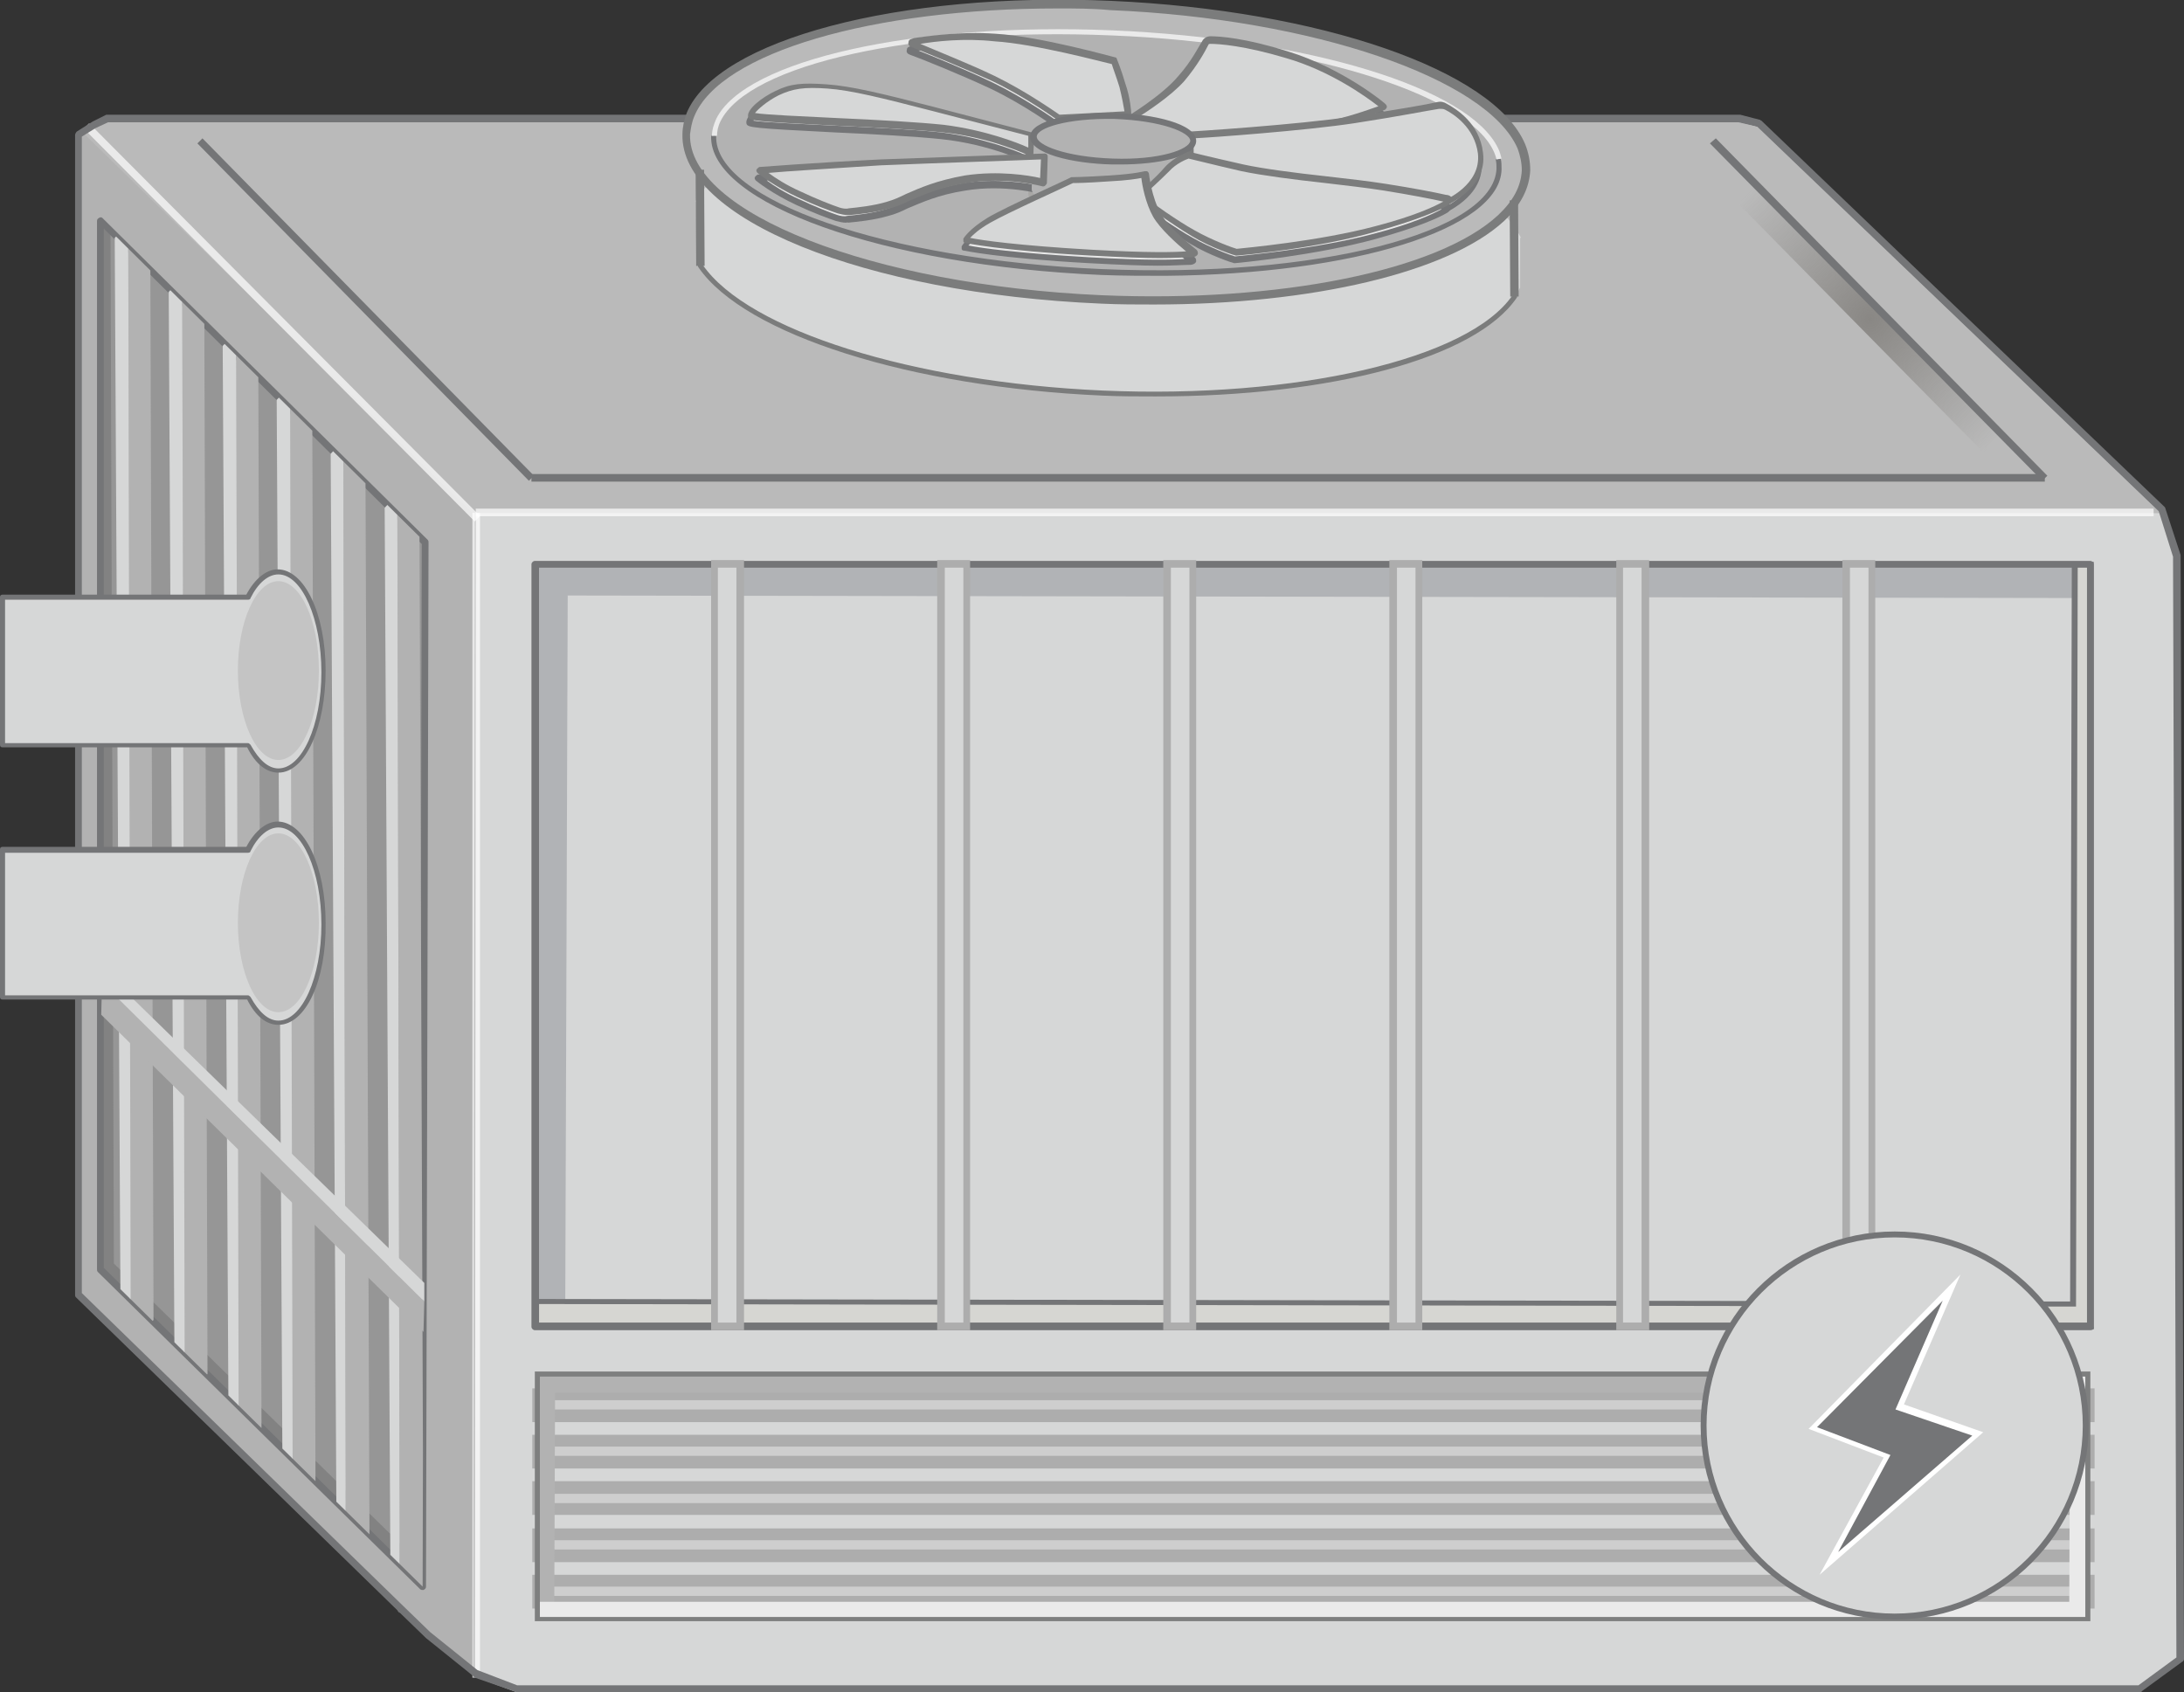 <svg version="1.1" id="图层_1" xmlns="http://www.w3.org/2000/svg" xmlns:xlink="http://www.w3.org/1999/xlink" x="0" y="0" width="258.9" height="200.6" xml:space="preserve"><rect width="100%" height="100%" fill="#333333" stroke="none"/><style>.st0{fill:#b2b2b2}.st3{fill:#747577}.st4{fill:#b2b2b2}.st4,.st5{clip-path:url(#SVGID_2_)}.st5,.st6{fill:#d6d7d7}.st7{fill:#bababa}.st8{opacity:.7}.st9{fill:#fff}.st12{fill:#adadad}.st13{fill:#cecece}.st14{fill:#eaeaea}.st18{fill:#7b7c7c}.st21{fill:#e8e8e8}.st22{fill:#c4c4c4}</style><switch><g><path class="st0" d="M56.3 60.6l-45.9-45-1.2.8v137.5l41.4 40.3 5.5 4.2.2-137.8z"/><path fill="#969696" d="M50.1 188.1l-38.2-37.6V26.2l38.5 38.1z"/><path fill="#828282" d="M50.1 188.1l-38.2-37.6.1-124.3 1.1 1.2.4 122.4 36.7 35.9z"/><path class="st3" d="M50.1 188.5c-.1 0-.2 0-.3-.1l-38.2-37.6c-.1-.1-.1-.2-.1-.3V26.2c0-.2.1-.3.3-.4.2-.1.3 0 .4.1L50.7 64c.1.1.1.2.1.3l-.3 123.8c0 .2-.1.3-.3.4h-.1zm-37.8-38.2l37.4 36.8.3-122.6-37.7-37.4v123.2z"/><defs><path id="SVGID_1_" d="M50.1 188.1l-38.2-37.6V26.2l38.5 38.1z"/></defs><clipPath id="SVGID_2_"><use xlink:href="#SVGID_1_" overflow="visible"/></clipPath><path class="st4" d="M17.8 24.1l.4 132.4-2.8 2.7-.2-132.6z"/><path class="st5" d="M15.2 26.6l.3 132.6-1.2-1.2-.7-129.8z"/><path class="st4" d="M24.2 30.5l.4 132.4-2.8 2.7L21.6 33z"/><path class="st5" d="M21.6 33l.3 132.6-1.2-1.2L20 34.6z"/><path class="st4" d="M30.6 36.9l.4 132.4-2.8 2.7L28 39.4z"/><path class="st5" d="M28 39.4l.3 132.6-1.2-1.2L26.4 41z"/><path class="st4" d="M37 43.3l.4 132.4-2.8 2.7-.2-132.6z"/><path class="st5" d="M34.4 45.8l.3 132.6-1.2-1.2-.7-129.8z"/><path class="st4" d="M43.3 49.7l.5 132.3-2.8 2.8-.3-132.6z"/><path class="st5" d="M40.7 52.2l.3 132.6-1.1-1.2-.7-129.8z"/><path class="st4" d="M49.7 56.1l.5 132.3-2.8 2.8-.3-132.6z"/><path class="st5" d="M47.1 58.6l.3 132.6-1.1-1.2-.7-129.8z"/><path class="st0" d="M50.2 157.9L12 120.3l.1-3.9 38.2 37.9z"/><path class="st6" d="M50.3 154.3L12 116.4h1.7l36.6 35.7zm208.1 42.8l-4.8 3.5H61.2l-4.9-1.8.1-138h199.8l1.8 5.5z"/><path class="st7" d="M256.2 60.8H56l-46.1-45 2.7-1.4H206l2.4.6z"/><g class="st8"><path transform="rotate(-44.863 33.395 38.268)" class="st9" d="M33 5.4h.9v65.7H33z"/></g><g class="st8"><path class="st9" d="M56.4 60.3h198.9v.9H56.4z"/></g><g class="st8"><path class="st9" d="M56 60.8h.9v138.1H56z"/></g><path class="st6" d="M63.4 66.9h184.4v90.4H63.4z"/><path opacity=".2" fill="#212333" d="M67.3 70.6l-.3 86.6h-3.4V66.9h183v4z"/><path fill="#d6d6d2" d="M245.6 154.6l.3-87.7h1.9v90.3H63.4v-2.9z"/><path class="st3" d="M248.2 157.6h-185V154h.3l181.9.3.2-87.7h2.6v91zm-184.4-.7h183.8V67.2h-1.3l-.2 87.7h-.3l-181.9-.3v2.3z"/><path class="st3" d="M247.8 157.7H63.4c-.2 0-.4-.2-.4-.4V66.9c0-.2.2-.4.4-.4h184.4c.2 0 .4.2.4.4v90.4c.1.2-.1.4-.4.4zm-183.9-.9h183.5V67.3H63.9v89.5z"/><path class="st6" d="M84.7 66.9h3v90.4h-3z"/><path class="st12" d="M88.2 157.7h-3.9V66.4h3.9v91.3zm-3.1-.9h2.2V67.3h-2.2v89.5z"/><path class="st6" d="M165.2 66.9h3v90.4h-3z"/><path class="st12" d="M168.6 157.7h-3.9V66.4h3.9v91.3zm-3-.9h2.2V67.3h-2.2v89.5z"/><path class="st6" d="M218.8 66.9h3v90.4h-3z"/><path class="st12" d="M222.3 157.7h-3.9V66.4h3.9v91.3zm-3-.9h2.2V67.3h-2.2v89.5z"/><path class="st6" d="M192 66.9h3v90.4h-3z"/><path class="st12" d="M195.5 157.7h-3.9V66.4h3.9v91.3zm-3.1-.9h2.2V67.3h-2.2v89.5z"/><path class="st6" d="M138.4 66.9h3v90.4h-3z"/><path class="st12" d="M141.8 157.7h-3.9V66.4h3.9v91.3zm-3-.9h2.2V67.3h-2.2v89.5z"/><path class="st6" d="M111.5 66.9h3v90.4h-3z"/><path class="st12" d="M115 157.7h-3.9V66.4h3.9v91.3zm-3-.9h2.2V67.3H112v89.5z"/><path class="st13" d="M63.8 165.3h183.7v2.6H63.8z"/><path class="st12" d="M248.3 168.6H63.1v-4h185.2v4zm-183.7-1.5h182.3V166H64.6v1.1z"/><path class="st13" d="M63.8 170.8h183.7v2.6H63.8z"/><path class="st12" d="M248.3 174.1H63.1v-4h185.2v4zm-183.7-1.5h182.3v-1.1H64.6v1.1z"/><path class="st13" d="M63.8 176.4h183.7v2.6H63.8z"/><path class="st12" d="M248.3 179.6H63.1v-4h185.2v4zm-183.7-1.4h182.3v-1.1H64.6v1.1z"/><path class="st13" d="M63.8 181.9h183.7v2.6H63.8z"/><path class="st12" d="M248.3 185.2H63.1v-4h185.2v4zm-183.7-1.5h182.3v-1.1H64.6v1.1z"/><path class="st13" d="M63.8 187.4h183.7v2.6H63.8z"/><path class="st12" d="M248.3 190.7H63.1v-4h185.2v4zm-183.7-1.5h182.3v-1.1H64.6v1.1z"/><path class="st0" d="M63.6 163.1h183.9v2H65.8l-.1 26.8h-2.1z"/><path class="st14" d="M247.5 191.9H63.6v-2h181.7l.1-26.8h2.1z"/><radialGradient id="SVGID_3_" cx="221.654" cy="37.842" r="20.768" gradientUnits="userSpaceOnUse"><stop offset="0" stop-color="#898784"/><stop offset="1" stop-color="#898784" stop-opacity="0"/></radialGradient><path fill="url(#SVGID_3_)" d="M242.3 56.7l-2.1 2.1L201 19l2.1-2.1z"/><g><path class="st3" d="M62.7 57L23.4 17l.6-.6 39.3 40z"/></g><g><path class="st3" d="M242.1 57l-39.4-40 .7-.6 39.3 40z"/></g><g><path class="st3" d="M63 56.2h179.4v.9H63z"/></g><path d="M247.8 192.2H63.4v-29.6h184.4v29.6zM64 191.7h183.2v-28.5H64v28.5z" fill="#7e7f7f"/><g><circle class="st6" cx="224.6" cy="169" r="22.6"/><path class="st3" d="M224.6 192c-12.7 0-23-10.3-23-23s10.3-23 23-23 23 10.3 23 23-10.3 23-23 23zm0-45.3c-12.3 0-22.3 10-22.3 22.3s10 22.3 22.3 22.3 22.3-10 22.3-22.3-10-22.3-22.3-22.3z"/></g><g><path class="st3" d="M225.1 166.8l9.3 3.2-17.6 15.4 6.9-12.7-8.9-3.3 16.5-16.7z"/><path class="st9" d="M215.7 186.7l7.6-13.9-8.9-3.4 18-18.3-6.7 15.4 9.4 3.3-19.4 16.9zm-.3-17.5l8.7 3.3-6.2 11.5 15.9-13.8-9.1-3.1 5.6-12.9-14.9 15z"/></g><path class="st3" d="M253.7 200.6H61.2l-4.9-1.7s-.1 0-.1-.1l-.6-.5-5.1-4.1-3.1-3c-.1 0-.2-.1-.3-.3L9 153.8c-.1-.1-.1-.2-.1-.3V16c0-.1.1-.3.2-.4l1.9-1.2 1.6-.8h193.7l2.3.6c.1 0 .1.1.2.1l47.8 45.8s.1.1.1.2l1.8 5.5v.1l.4 130.8c0 .1-.1.3-.2.3l-4.8 3.5c0 .1-.1.1-.2.1zm-192.4-.8h192.2l4.5-3.3-.4-130.5-1.7-5.4L208.3 15l-2.2-.5H12.8l-1.5.7-1.6 1v137.1l38.1 37.1 3.2 3.1 5.6 4.5 4.7 1.8z"/><g><path class="st6" d="M131.7 11.8c-24.4-1.1-44.8 4.2-49.3 12.1h.1l.1 6.9c4.7 8 24.3 14.7 48.1 15.8 24.8 1.1 45.5-4.4 49.5-12.5v-5.9h.1c-4.1-8.3-24.2-15.3-48.6-16.4z"/><path class="st18" d="M137 47c-2.1 0-4.2 0-6.3-.1-22.7-1-42.4-7.2-47.9-15.2-.1-.1-.1-.3.1-.4.1-.1.3-.1.4.1 5.4 7.8 25 13.9 47.4 14.9 22.9 1 43.4-3.7 48.6-11.3.1-.1.3-.2.4-.1.1.1.2.3.1.4C174.9 42.5 157.7 47 137 47z"/><path class="st7" d="M180.3 17.4c.4.9.6 1.9.6 2.8-.3 9.6-22.8 16.4-50.3 15.2-27.5-1.2-49.6-10-49.3-19.6 0-.8.2-1.5.5-2.3 3.5-8.4 24.5-14 49.8-12.9 24.8 1.1 45.1 8.3 48.7 16.8z"/><path class="st18" d="M136.8 36.1c-2 0-4.1 0-6.2-.1-28.2-1.2-50-10.1-49.7-20.1 0-.8.2-1.7.5-2.5C85 4.7 106.6-1 131.7.1c24.7 1.1 45.4 8.2 49.1 17 .4 1 .6 2 .6 3.1-.1 2.1-1.1 4.1-3.1 6-6.6 6.1-22.8 9.9-41.5 9.9zM125.4 1c-21.9 0-40 5.2-43.1 12.8-.3.7-.4 1.4-.5 2.1-.3 9.3 21.6 17.9 48.8 19.1 21 .9 39.9-2.9 47-9.5 1.8-1.7 2.7-3.4 2.8-5.3 0-.9-.2-1.8-.5-2.6-3.6-8.3-24.3-15.4-48.3-16.4-2.1-.2-4.2-.2-6.2-.2z"/><path d="M177.3 17.7c.4.8.5 1.5.5 2.3-.3 7.8-21.4 13.3-47.2 12.2-25.7-1.1-46.3-8.3-46-16.1 0-.6.2-1.3.5-1.9 3.3-6.8 23-11.4 46.7-10.4 23.1 1.1 42.1 7 45.5 13.9z" fill="#738b8c"/><path class="st0" d="M177.4 17.8c.4.8.5 1.5.5 2.3-.3 7.8-21.4 13.3-47.2 12.2-25.7-1.1-46.3-8.3-46-16.1 0-.6.2-1.3.5-1.9 3.3-6.8 23-11.4 46.7-10.4C155.1 5 174 11 177.4 17.8z"/><path class="st3" d="M138.1 32.7c-2.4 0-4.9 0-7.5-.1-25.9-1.1-46.6-8.5-46.3-16.5h.6c-.3 7.6 20.2 14.7 45.7 15.8 25.5 1.1 46.5-4.3 46.8-11.9 0-.4 0-.7-.1-1.1l.6-.1c.1.4.1.8.1 1.3-.2 7.1-17.6 12.4-39.9 12.6z"/><path class="st14" d="M177.4 18.9c-.1-.4-.2-.7-.4-1.1-3.3-6.8-22.7-12.7-45.2-13.6-23.2-1-43.1 3.4-46.4 10.2-.3.6-.4 1.2-.4 1.7h-.6c0-.7.2-1.3.5-2 3.4-7 23.6-11.5 47-10.5 23.1 1 42.3 6.8 45.7 14 .2.4.3.8.4 1.2l-.6.1z"/><path d="M141.1 17.3l-.2 6.2c0 1.5-4.3 2.6-9.6 2.4-5.2-.1-9.4-1.5-9.4-2.9l.2-6.2" fill="#a8a7a5"/><path class="st21" d="M122.1 19s-4.5-2.2-10.4-2.9c-5.9-.7-22.6-1-22.8-1.5-.2-.5 1.3-1.9 3-2.7 1.7-.8 3-1 6-.8 3 .2 6.9 1.2 12.7 2.7 5.8 1.5 11.5 3 11.5 3V19z"/><path class="st3" d="M122.1 19.3h-.2s-4.5-2.2-10.3-2.8c-2.8-.3-8-.6-12.6-.8-10-.5-10.3-.6-10.5-1-.3-.9 1.7-2.4 3.2-3.1 1.8-.9 3.2-1 6.1-.8 2.9.2 6.6 1.1 12.8 2.7l11.5 3c.2 0 .3.2.3.4l-.1 2.2c0 .1-.1.2-.2.3.1-.1 0-.1 0-.1zm-32.8-5c1.1.2 5.7.4 9.7.6 4.6.2 9.9.5 12.6.8 4.8.6 8.7 2.1 10 2.7V17l-11.2-2.9c-6.2-1.6-9.8-2.5-12.6-2.7-2.8-.2-4.1 0-5.8.8-1.3.7-2.4 1.7-2.7 2.1z"/><path class="st21" d="M133.6 14.4l-8.3.5s-3.7-2.7-7.8-4.7c-3.3-1.6-8-3.5-9.5-4.1-.3-.1-.3-.2.1-.3 1.5-.2 5.4-.8 9.5-.5 5.3.3 14.2 2.8 14.2 2.8s.5 1.2 1 2.9c.6 1.7.8 3.4.8 3.4z"/><path class="st3" d="M125.3 15.2c-.1 0-.2 0-.2-.1 0 0-3.7-2.7-7.7-4.6-3.4-1.6-8.1-3.5-9.5-4-.3-.1-.5-.3-.4-.6 0-.4.5-.4.7-.5 1.5-.2 5.4-.8 9.6-.5 5.3.3 14.1 2.8 14.2 2.8.1 0 .2.1.2.2 0 0 .5 1.2 1 2.9.6 1.7.7 3.4.7 3.5 0 .1 0 .2-.1.3-.1.1-.2.1-.3.1l-8.2.5c.1 0 0 0 0 0zM108.9 6c2 .8 5.9 2.4 8.8 3.8 3.7 1.8 7.1 4.2 7.7 4.6l7.7-.4c-.1-.6-.3-1.7-.6-2.9-.4-1.3-.8-2.3-.9-2.7-1.3-.3-9.1-2.4-13.9-2.7-3.6-.3-7 .1-8.8.3z"/><path class="st21" d="M123.5 22.5s-4.3-1.2-9.2-.4c-4.9.8-6.8 2.3-9.2 3-1.6.5-3.6.7-4.7.8-.4 0-.9 0-1.3-.2-.9-.3-2.7-1-4.7-1.9-2.8-1.3-4.7-2.9-4.7-2.9s6.2-.5 14.4-.9c8.2-.3 19.4-.7 19.4-.7v3.2z"/><path class="st3" d="M100.3 26.4c-.4 0-.8-.1-1.2-.2-.9-.3-2.8-1-4.7-1.9-2.8-1.3-4.7-2.8-4.8-2.9-.1-.1-.2-.3-.1-.4 0-.1.2-.2.3-.3.1 0 6.3-.5 14.4-.9 8.2-.3 19.4-.7 19.4-.7.1 0 .2 0 .3.1.1.1.1.2.1.3l-.1 3.1c0 .1-.1.2-.2.3-.1.1-.2.1-.3.1 0 0-4.3-1.2-9-.4-3.2.5-5.1 1.4-6.8 2.1-.8.4-1.5.7-2.3.9-1.7.5-3.7.7-4.8.8 0-.1-.1 0-.2 0zm-9.4-5c.8.6 2.2 1.5 3.8 2.2 1.9.9 3.7 1.6 4.6 1.9.3.1.8.2 1.1.1 1-.1 3-.3 4.6-.8.7-.2 1.4-.5 2.2-.9 1.6-.7 3.6-1.6 7-2.2 4-.6 7.6 0 8.9.3l.1-2.2c-2.1.1-11.8.4-19 .7-6.1.3-11.2.7-13.3.9z"/><path class="st21" d="M140.2 17.3l-6.7-2.2s4.3-2.5 6.3-5c1.6-1.8 2.4-3.5 2.8-4.1.1-.2.3-.4.6-.4 1.1 0 4.1.2 9.1 1.8 6.5 2 11.5 6.2 11.5 6.2s-3.4 1.5-7.4 2.2c-7.7 1.3-16.2 1.5-16.2 1.5z"/><path class="st3" d="M140.2 17.6h-.1l-6.7-2.2c-.1 0-.2-.2-.3-.3 0-.1.1-.3.2-.4 0 0 4.2-2.5 6.2-4.9 1.6-1.8 2.4-3.5 2.8-4.1.2-.4.5-.6.9-.6 1.1 0 4.1.2 9.2 1.8 6.5 2 11.6 6.2 11.6 6.3.1.1.1.2.1.3s-.1.2-.2.3c0 0-3.5 1.5-7.5 2.2-7.6 1.4-16.1 1.6-16.2 1.6zm-5.8-2.6l5.8 1.9c.8 0 8.8-.3 16.2-1.5 3-.5 5.6-1.5 6.8-1.9-1.4-1.1-5.7-4.2-10.9-5.7-5-1.5-8-1.7-9-1.7-.1 0-.2 0-.3.2-.4.8-1.3 2.4-2.8 4.2-1.6 1.8-4.4 3.6-5.8 4.5z"/><path class="st21" d="M170.9 25.1s-3.2.4-10.8-.5c-7.5-1-19.1-3.7-19.1-3.7V17s12.8-.8 19.4-1.8c5.3-.8 8.8-1.5 10-1.7.3-.1.6 0 .9.1 1.1.5 3.7 2.2 4.1 5.5.6 4.1-4.5 6-4.5 6z"/><path class="st3" d="M168.5 25.6c-1.8 0-4.5-.1-8.5-.6-7.5-1-19.1-3.7-19.2-3.8-.2 0-.3-.2-.3-.4v-3.9c0-.2.2-.4.3-.4.1 0 12.9-.8 19.4-1.8 5.2-.8 8.7-1.4 10-1.7.4-.1.8 0 1.1.2 1.1.6 3.9 2.3 4.3 5.8.6 4.4-4.7 6.4-4.8 6.5h-.1c.2 0-.6.1-2.2.1zm2.4-.5zm-29.6-4.5c1.8.4 12 2.8 18.8 3.7 6.9.9 10.2.6 10.6.5.5-.2 4.7-2 4.3-5.7-.4-3.1-2.9-4.7-3.9-5.2-.2-.1-.4-.1-.7-.1-1.3.2-4.8.9-10 1.7-5.9.9-17 1.7-19.1 1.8v3.3z"/><path class="st21" d="M146.4 30.8s-2.8-.9-5.2-2.3c-2.4-1.4-6.5-4.4-6.5-4.4s2.3-2 3.3-3.2c1.1-1.1 2.6-1.7 2.6-1.7s2.4.6 6.4 1.5 12.4 1.6 16.9 2.4c3.2.5 5.9 1.1 7.1 1.3.5.1.6.3.2.5-1 .6-3.3 1.7-8.3 3.1-7.1 2-16.5 2.8-16.5 2.8z"/><path class="st3" d="M146.4 31.2h-.1c-.1 0-2.9-.9-5.2-2.3-2.4-1.4-6.3-4.3-6.5-4.4-.1-.1-.1-.2-.1-.3 0-.1 0-.2.1-.3 0 0 2.3-2 3.3-3.2 1.1-1.2 2.6-1.7 2.7-1.8h.2s2.4.6 6.4 1.5c2.3.5 6.1 1 9.8 1.4 2.7.3 5.2.6 7.1.9 3.2.5 5.8 1 7.1 1.3.2 0 .7.1.8.5 0 .2 0 .4-.4.7-1 .6-3.4 1.7-8.4 3.1-7.2 2-16.7 2.9-16.8 2.9zm-11.1-7.1c1 .8 4.1 3 6.1 4.1 2.1 1.2 4.6 2.1 5 2.2.9-.1 9.8-.9 16.5-2.7 4.6-1.2 6.9-2.3 8-2.9-1.3-.3-3.9-.8-7-1.3-1.9-.3-4.4-.6-7-.9-3.7-.4-7.5-.9-9.9-1.4-3.5-.8-5.8-1.4-6.3-1.5-.3.1-1.5.6-2.3 1.5-.9.9-2.4 2.3-3.1 2.9z"/><path class="st21" d="M140.7 31c-1 .1-3.9.3-11.7-.1-11-.6-14.9-1.5-14.9-1.5s.5-1 2.7-2.4c2.2-1.3 9.9-4.8 9.9-4.8s1.1 0 4.4-.2c3.3-.2 4.1-.5 4.1-.5s.3 2.8 1.4 4.9c.9 1.6 3.2 3.6 4.2 4.3.3.1.4.2-.1.3z"/><path class="st3" d="M137.3 31.5c-1.8 0-4.5-.1-8.2-.3-10.9-.6-14.8-1.5-14.9-1.5-.1 0-.2-.1-.2-.2v-.3s.6-1.1 2.9-2.5c2.2-1.3 9.6-4.6 9.9-4.8h.2s1.2 0 4.4-.2c3.1-.2 4-.5 4.1-.5h.3c.1 0 .2.2.2.3 0 0 .3 2.8 1.4 4.7.8 1.5 3.1 3.4 4.1 4.2.3.2.3.4.3.6-.1.3-.5.4-.7.4-.9 0-1.9.1-3.8.1zm-22.5-2.4c1.4.3 5.7.9 14.3 1.4 7 .4 10 .3 11.3.2-1.1-.9-3.1-2.6-3.9-4.1-.9-1.6-1.3-3.7-1.4-4.6-.5.1-1.7.3-3.8.4-2.8.2-4 .2-4.3.2-.8.4-7.7 3.5-9.8 4.7-1.3.7-2 1.4-2.4 1.8z"/><path class="st0" d="M141.5 16.7l-.2 6.2c0 1.5-4.3 2.6-9.6 2.4-5.2-.1-9.4-1.5-9.4-2.9l.2-6.2"/><path class="st6" d="M122.3 18.1s-4.5-2.2-10.4-2.9c-5.9-.7-22.6-1-22.8-1.5-.2-.5 1.3-1.9 3-2.7 1.7-.8 3-1 6-.8 3 .2 6.9 1.2 12.7 2.7 5.8 1.5 11.5 3 11.5 3v2.2z"/><path class="st18" d="M122.3 18.5h-.2s-4.5-2.2-10.3-2.8c-2.8-.3-8-.6-12.6-.8-10-.5-10.3-.6-10.5-1-.3-.9 1.7-2.4 3.2-3.1 1.8-.9 3.2-1 6.1-.8 2.9.2 6.6 1.1 12.8 2.7l11.5 3c.2 0 .3.2.3.4l-.1 2.2c0 .1-.1.2-.2.3.1-.2 0-.1 0-.1zm-32.8-5.1c1.1.2 5.7.4 9.8.6 4.6.2 9.8.5 12.6.8 4.8.6 8.7 2.1 10 2.7v-1.4l-11.2-2.9c-6.2-1.6-9.8-2.5-12.6-2.7-2.8-.2-4.1 0-5.8.8-1.4.7-2.5 1.7-2.8 2.1z"/><path class="st6" d="M133.8 13.5l-8.3.5s-3.7-2.7-7.8-4.7c-3.3-1.6-8-3.5-9.5-4.1-.3-.1-.3-.2.1-.3 1.5-.2 5.4-.8 9.5-.5 5.3.3 14.2 2.8 14.2 2.8s.5 1.2 1 2.9c.6 1.8.8 3.4.8 3.4z"/><path class="st18" d="M125.5 14.3c-.1 0-.2 0-.2-.1 0 0-3.7-2.7-7.7-4.6-3.3-1.5-7.7-3.3-9.5-4-.3-.1-.5-.3-.4-.6 0-.4.5-.4.7-.5 1.5-.2 5.4-.8 9.6-.5 5.3.3 14.1 2.8 14.2 2.8.1 0 .2.1.2.2 0 0 .5 1.2 1 2.9.6 1.7.7 3.4.7 3.5 0 .1 0 .2-.1.3-.1.1-.2.1-.3.1l-8.2.5zm-16.4-9.1c2.1.9 5.9 2.4 8.8 3.8 3.7 1.8 7.1 4.2 7.7 4.6l7.7-.4c-.1-.6-.3-1.7-.6-2.9-.4-1.3-.8-2.3-.9-2.7-1.3-.3-9.1-2.4-13.9-2.7-3.6-.4-7 0-8.8.3z"/><path class="st6" d="M123.7 21.7s-4.3-1.2-9.2-.4c-4.9.8-6.8 2.3-9.2 3-1.6.5-3.6.7-4.7.8-.4 0-.9 0-1.3-.2-.9-.3-2.7-1-4.7-1.9-2.8-1.3-4.7-2.9-4.7-2.9s6.2-.5 14.4-.9c8.2-.3 19.4-.7 19.4-.7v3.2z"/><path class="st18" d="M100.5 25.5c-.4 0-.8-.1-1.2-.2-.9-.3-2.8-1-4.7-1.9-2.8-1.3-4.7-2.8-4.8-2.9-.1-.1-.2-.3-.1-.4 0-.1.2-.2.3-.3.1 0 6.3-.5 14.4-.9 8.2-.3 19.4-.7 19.4-.7.1 0 .2 0 .3.1.1.1.1.2.1.3l-.1 3.1c0 .1-.1.2-.2.3-.1.1-.2.1-.3.1 0 0-4.3-1.2-9-.4-3.2.5-5.1 1.4-6.8 2.1-.8.4-1.5.7-2.3.9-1.7.5-3.7.7-4.8.8h-.2zm-9.4-5c.8.6 2.2 1.5 3.8 2.2 1.9.9 3.7 1.6 4.6 1.9.3.1.8.2 1.1.1 1-.1 3-.3 4.6-.8.7-.2 1.4-.5 2.2-.9 1.6-.7 3.6-1.6 7-2.2 4-.6 7.6 0 8.9.3l.1-2.2c-2.1.1-11.8.4-19 .7-6.1.4-11.2.7-13.3.9z"/><path class="st6" d="M140.4 16.4l-6.7-2.2s4.3-2.5 6.3-5c1.6-1.8 2.4-3.5 2.8-4.1.1-.2.3-.4.6-.4 1.1 0 4.1.2 9.1 1.8 6.5 2 11.5 6.2 11.5 6.2s-3.4 1.5-7.4 2.2c-7.7 1.3-16.2 1.5-16.2 1.5z"/><path class="st18" d="M140.4 16.8h-.1l-6.7-2.2c-.1 0-.2-.2-.3-.3 0-.1.1-.3.2-.4 0 0 4.2-2.5 6.2-4.9 1.6-1.8 2.4-3.5 2.8-4.1.2-.4.6-.6 1-.6 1.1 0 4.1.2 9.2 1.8 6.5 2 11.6 6.2 11.6 6.3.1.1.1.2.1.3s-.1.2-.2.3c0 0-3.5 1.5-7.5 2.2-7.7 1.4-16.2 1.6-16.3 1.6zm-5.8-2.7l5.8 1.9c.8 0 8.8-.3 16.2-1.5 3-.5 5.6-1.5 6.8-1.9-1.4-1.1-5.7-4.2-10.9-5.7-5-1.5-8-1.7-9-1.7-.2 0-.2 0-.3.2-.3.6-1.2 2.3-2.8 4.2-1.6 1.8-4.5 3.7-5.8 4.5z"/><path class="st6" d="M171.1 24.3s-3.2.4-10.8-.5c-7.5-1-19.1-3.7-19.1-3.7v-3.9s12.8-.8 19.4-1.8c5.3-.8 8.8-1.5 10-1.7.3-.1.6 0 .9.1 1.1.5 3.7 2.2 4.1 5.5.6 4.1-4.5 6-4.5 6z"/><path class="st18" d="M168.7 24.7c-1.8 0-4.5-.1-8.5-.6-7.5-1-19.1-3.7-19.2-3.8-.2 0-.3-.2-.3-.4V16c0-.2.2-.4.3-.4.1 0 12.9-.8 19.4-1.8 5.2-.8 8.7-1.4 10-1.7.4-.1.8 0 1.1.2 1.1.6 3.9 2.3 4.3 5.8.6 4.4-4.7 6.4-4.8 6.5h-.1c.2 0-.6.1-2.2.1zm2.4-.4zm-29.6-4.6c1.8.4 12 2.8 18.8 3.7 6.9.9 10.2.6 10.6.5.5-.2 4.7-2 4.3-5.7-.4-3.1-2.9-4.7-3.9-5.2-.2-.1-.4-.1-.7-.1-1.3.2-4.8.9-10 1.7-5.9.9-17 1.7-19.1 1.8v3.3z"/><ellipse transform="rotate(-88.379 132.012 16.463)" class="st0" cx="132" cy="16.5" rx="2.7" ry="9.5"/><path class="st3" d="M132.8 19.5h-.9c-4.8-.1-9.8-1.3-9.8-3.3.1-2 5.2-2.9 9.9-2.8 4.8.1 9.8 1.3 9.8 3.3 0 1.9-4.5 2.8-9 2.8zm-9.9-3.3c0 1 3.4 2.4 9 2.6 5.6.2 9.1-1.1 9.2-2.1 0-1-3.4-2.4-9-2.6-5.7-.1-9.2 1.1-9.2 2.1z"/><path class="st6" d="M146.6 30s-2.8-.9-5.2-2.3c-2.4-1.4-6.5-4.4-6.5-4.4s2.3-2 3.3-3.2c1.1-1.1 2.6-1.7 2.6-1.7s2.4.6 6.4 1.5 12.4 1.6 16.9 2.4c3.2.5 5.9 1.1 7.1 1.3.5.1.6.3.2.5-1 .6-3.3 1.7-8.3 3.1-7.1 1.9-16.5 2.8-16.5 2.8z"/><path class="st18" d="M146.6 30.3h-.1c-.1 0-2.9-.9-5.2-2.3-2.4-1.4-6.3-4.3-6.5-4.4-.1-.1-.1-.2-.1-.3 0-.1 0-.2.1-.3 0 0 2.3-2 3.3-3.2 1.1-1.2 2.6-1.7 2.7-1.8h.2s2.4.6 6.4 1.5c2.3.5 6.1 1 9.8 1.4 2.7.3 5.2.6 7.1.9 3.2.5 5.8 1 7.1 1.3.2 0 .7.1.7.5 0 .2 0 .4-.4.7-1 .6-3.4 1.7-8.4 3.1-7.1 2.1-16.6 2.9-16.7 2.9zm-11.1-7.1c1 .8 4.1 3 6.1 4.1 2.1 1.2 4.6 2.1 5 2.2.9-.1 9.8-.9 16.5-2.7 4.6-1.2 6.9-2.3 8-2.9-1.3-.3-3.9-.8-7-1.3-1.9-.3-4.4-.6-7-.9-3.7-.4-7.5-.9-9.9-1.4-3.5-.8-5.8-1.4-6.3-1.5-.3.1-1.5.6-2.3 1.5-.9.9-2.4 2.3-3.1 2.9z"/><g><path class="st6" d="M140.9 30.1c-1 .1-3.9.3-11.7-.1-11-.6-14.9-1.5-14.9-1.5s.5-1 2.7-2.4c2.2-1.3 9.9-4.8 9.9-4.8s1.1 0 4.4-.2c3.3-.2 4.1-.5 4.1-.5s.3 2.8 1.4 4.9c.9 1.6 3.2 3.6 4.2 4.3.3.1.3.3-.1.3z"/><path class="st18" d="M137.5 30.6c-1.8 0-4.5-.1-8.2-.3-10.9-.6-14.8-1.5-14.9-1.5-.1 0-.2-.1-.2-.2v-.3s.6-1.1 2.9-2.5c2.2-1.3 9.6-4.6 9.9-4.8h.2s1.2 0 4.4-.2c3.1-.2 4-.5 4.1-.5h.3c.1.1.2.2.2.3 0 0 .3 2.8 1.4 4.7.8 1.5 3.1 3.4 4.1 4.2.3.2.3.4.3.6-.1.3-.5.4-.7.4-.9 0-1.9.1-3.8.1zM115 28.2c1.4.3 5.7.9 14.3 1.4 7 .4 10 .3 11.3.2-1.1-.9-3.1-2.7-3.9-4.1-.9-1.6-1.3-3.7-1.4-4.6-.5.1-1.7.3-3.8.4-2.8.2-4 .2-4.3.2-.8.4-7.7 3.5-9.8 4.7-1.4.8-2 1.4-2.4 1.8z"/></g><g><path class="st7" d="M83 31.5l-.1-11.4"/><path transform="matrix(1 -.006 .006 1 -.16 .522)" class="st18" d="M82.5 20.1h1v11.4h-1z"/></g><g><path class="st7" d="M179.5 35.2V23.7"/><path transform="matrix(1 -.006 .006 1 -.182 1.134)" class="st18" d="M179 23.7h1v11.4h-1z"/></g></g><g><path class="st6" d="M33 67.9c-1.4 0-2.6 1.1-3.6 3H.3v17.5h29.1c1 1.8 2.2 3 3.6 3 3 0 5.4-5.2 5.4-11.7 0-6.6-2.4-11.8-5.4-11.8z"/><path class="st3" d="M33 91.6c-1.4 0-2.7-1-3.7-3H.3c-.2 0-.3-.1-.3-.3V70.8c0-.2.1-.3.3-.3h28.9c1-1.9 2.4-3 3.7-3 3.2 0 5.7 5.3 5.7 12S36.2 91.6 33 91.6zM.6 88.1h28.8c.1 0 .2.1.3.2 1 1.8 2.1 2.8 3.3 2.8 2.8 0 5.1-5.1 5.1-11.4S35.8 68.1 33 68.1c-1.2 0-2.4 1-3.3 2.8 0 .1-.1.2-.3.2H.6v17z"/><ellipse class="st22" cx="33" cy="79.5" rx="4.8" ry="10.6"/><path class="st6" d="M33 97.8c-1.4 0-2.6 1.1-3.6 3H.3v17.5h29.1c1 1.8 2.2 3 3.6 3 3 0 5.4-5.2 5.4-11.7S36 97.8 33 97.8z"/><path class="st3" d="M33 121.5c-1.4 0-2.7-1-3.7-3H.3c-.2 0-.3-.1-.3-.3v-17.5c0-.2.1-.3.3-.3h28.9c1-1.9 2.4-3 3.7-3 3.2 0 5.7 5.3 5.7 12 .1 6.9-2.4 12.1-5.6 12.1zM.6 118h28.8c.1 0 .2.1.3.2 1 1.8 2.1 2.8 3.3 2.8 2.8 0 5.1-5.1 5.1-11.4S35.8 98.1 33 98.1c-1.2 0-2.4 1-3.3 2.8 0 .1-.1.2-.3.2H.6V118z"/><ellipse class="st22" cx="33" cy="109.4" rx="4.8" ry="10.6"/></g></g></switch></svg>